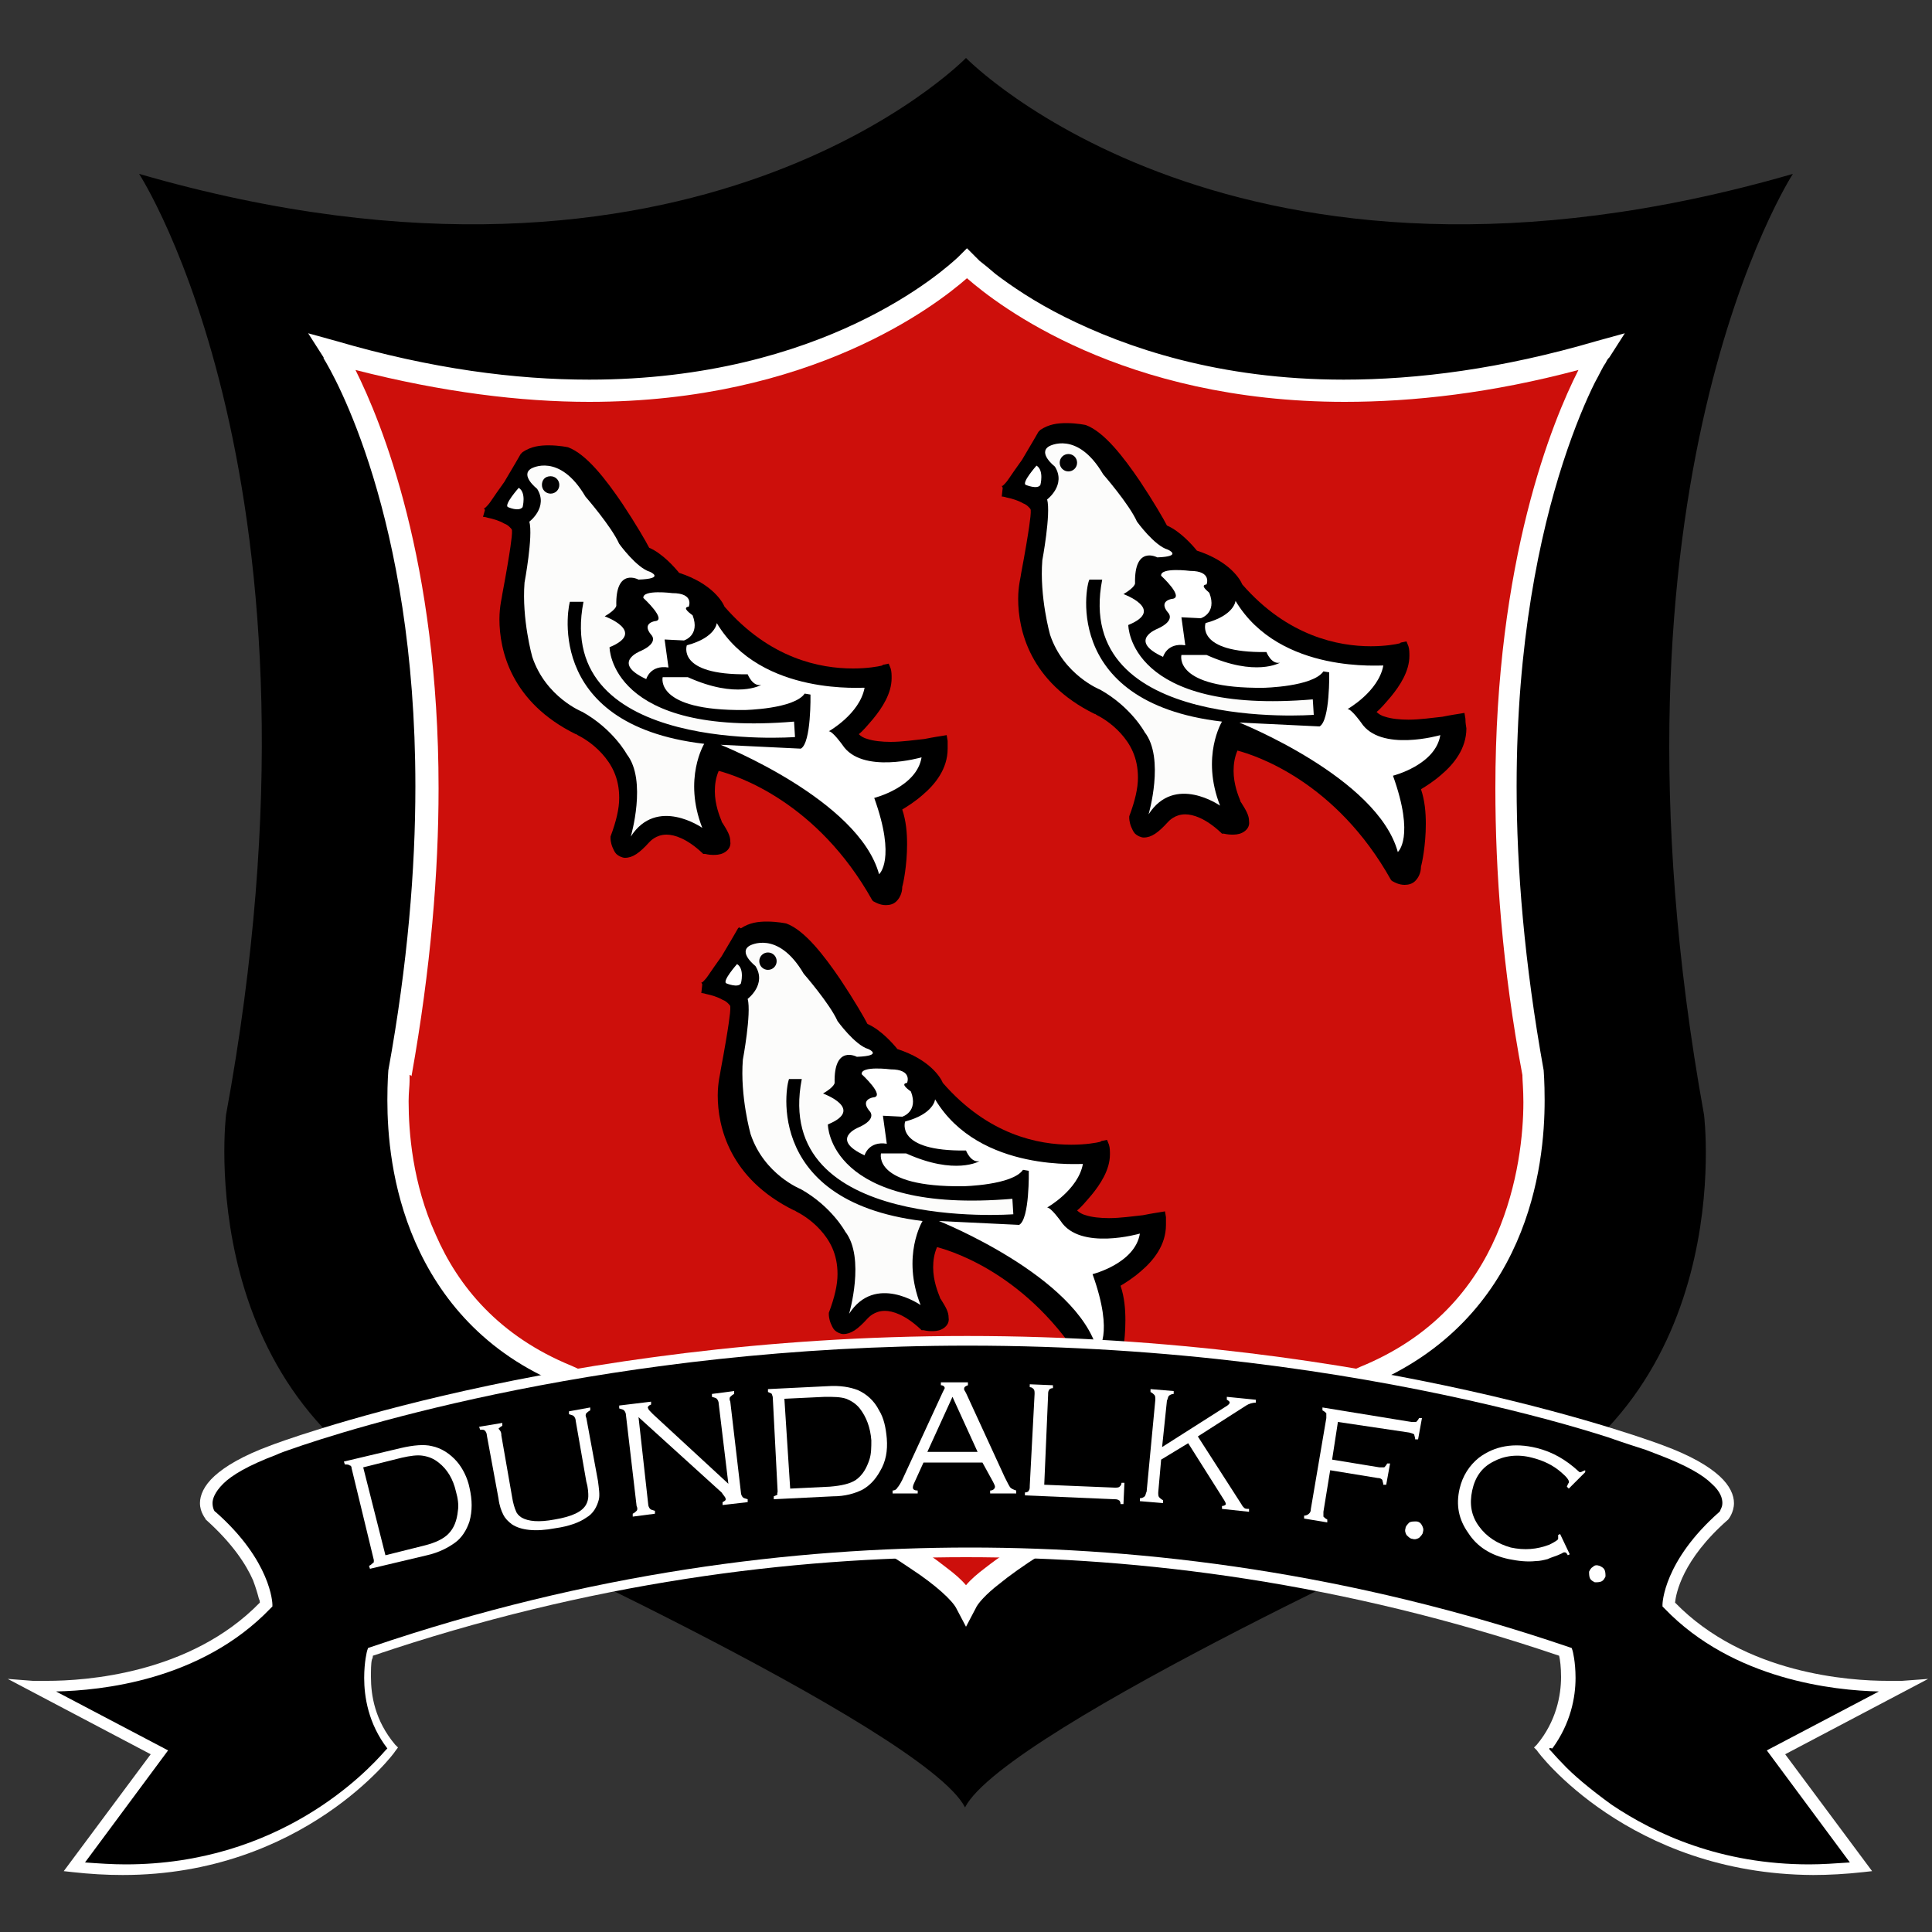 <?xml version="1.0" encoding="utf-8"?>
<!-- Generator: Adobe Illustrator 21.1.0, SVG Export Plug-In . SVG Version: 6.00 Build 0)  -->
<svg version="1.1" id="Layer_1" xmlns="http://www.w3.org/2000/svg" xmlns:xlink="http://www.w3.org/1999/xlink" x="0px" y="0px"
	 viewBox="0 0 200 200" style="enable-background:new 0 0 200 200;" xml:space="preserve">
<rect x="0" y="0" width="200" height="200" fill="#333333" stroke="none"/>
<style type="text/css">
	.st0{fill:#FFFFFF;}
	.st1{fill:#CD0F0B;}
	.st2{fill:#FCFCFB;}
	.st3{fill:#020102;}
</style>
<g>
	<path d="M185.6,18C127.9,34.7,100,6,100,6S72.1,34.7,14.4,18c0,0,21,32.2,9,97.4c0,0-3.7,30.2,22.7,41c0,0,49.6,22.5,53.8,30.7
		c4.2-8.2,53.8-30.7,53.8-30.7c26.5-10.7,22.7-41,22.7-41C164.6,50.2,185.6,18,185.6,18z"/>
	<path class="st0" d="M99,166.5c-0.4-0.8-2.1-2.4-4.7-4.1l0,0c-2.5-1.7-5.8-3.7-9.4-5.7l0,0c-7.1-3.9-15.3-7.9-20.7-10.5l0,0
		c-3.4-1.6-5.7-2.6-5.9-2.8l0,0c-8.2-3.3-12.8-9.1-15.3-14.8l0,0c-2.5-5.7-2.9-11.3-2.9-14.7l0,0c0-1.9,0.1-3.1,0.1-3.1l0,0l0,0l0,0
		c2-11,2.8-20.8,2.8-29.4l0,0c0-28-8.5-42.7-9.5-44.3l0,0C33.5,37,33.5,37,33.5,37l0,0l-1.6-2.5l2.9,0.8c9.9,2.9,18.6,4,26.2,4l0,0
		c24.3,0,36.8-11.4,38.2-12.7l0,0c0.1-0.1,0.1-0.1,0.1-0.1l0,0l0.8-0.8l0.8,0.8c0,0,0,0,0.1,0.1l0,0c0.1,0.1,0.2,0.2,0.4,0.4l0,0
		c0.4,0.3,1,0.8,1.7,1.4l0,0c1.6,1.2,3.9,2.8,7.1,4.4l0,0c6.4,3.2,16,6.5,28.9,6.5l0,0c7.6,0,16.3-1.1,26.2-4l0,0l2.9-0.8l-1.6,2.5
		c0,0,0,0-0.1,0.1l0,0c-0.1,0.1-0.2,0.3-0.3,0.5l0,0c-0.3,0.4-0.6,1.1-1.1,2l0,0c-0.9,1.8-2.1,4.6-3.3,8.3l0,0
		c-2.4,7.4-4.8,18.6-4.8,33.5l0,0c0,8.5,0.8,18.3,2.8,29.4l0,0l0,0l0,0c0,0,0.1,1.2,0.1,3.1l0,0c0,3.4-0.4,9-2.9,14.7l0,0
		c-2.5,5.7-7.1,11.4-15.3,14.8l0,0c-0.2,0.1-2,0.9-4.7,2.2l0,0c-2.9,1.4-6.8,3.2-11,5.3l0,0c-8.4,4.2-18.1,9.4-22.6,13.1l0,0
		c-1.3,1-2.2,2-2.4,2.5l0,0l-1,1.9L99,166.5L99,166.5z"/>
	<path class="st1" d="M42.4,111.3c0,0.1,0,0.3,0,0.6l0,0c0,0.5-0.1,1.2-0.1,2.1l0,0c0,3.2,0.4,8.5,2.8,13.8l0,0
		c2.3,5.3,6.5,10.5,14.1,13.6l0,0l0,0l0,0c0,0,7.3,3.3,15.8,7.6l0,0c8.5,4.3,18.1,9.4,23,13.3l0,0c0.8,0.6,1.5,1.2,2,1.8l0,0
		c0.5-0.6,1.2-1.2,2-1.8l0,0c1.4-1.1,3.2-2.3,5.2-3.6l0,0c4.1-2.5,9.1-5.3,14.1-7.8l0,0c9.9-5.1,19.5-9.4,19.5-9.4l0,0l0,0l0,0
		c7.6-3.1,11.8-8.3,14.1-13.6l0,0c2.3-5.3,2.8-10.6,2.8-13.8l0,0c0-1.3-0.1-2.3-0.1-2.7l0,0c0-0.1,0-0.1,0-0.1l0,0
		c-2.1-11.2-2.8-21.1-2.8-29.7l0,0c0-23.6,5.9-38,8.6-43.3l0,0c-9,2.4-17.1,3.3-24.2,3.3l0,0c-23,0-35.9-10-39.1-12.8l0,0
		c-3.2,2.8-16.1,12.8-39.1,12.8l0,0c-7.1,0-15.2-1-24.2-3.3l0,0c2.7,5.4,8.6,19.8,8.6,43.3l0,0c0,8.7-0.8,18.6-2.8,29.8l0,0
		C42.4,111.2,42.4,111.3,42.4,111.3L42.4,111.3z"/>
	<path d="M151.7,74.4l-0.1-0.6l-0.6,0.1c0,0-0.7,0.1-1.7,0.3c-1,0.1-2.3,0.3-3.5,0.3c-0.9,0-1.8-0.1-2.4-0.3
		c-0.4-0.1-0.7-0.3-0.9-0.5c0.4-0.3,0.9-0.9,1.5-1.6c0.9-1.1,1.9-2.6,1.9-4.2c0-0.3,0-0.7-0.1-1l-0.2-0.5l-0.5,0.1
		c0,0-0.1,0-0.2,0.1c-0.4,0.1-1.5,0.3-3,0.3c-3.3,0-8.6-1-13.3-6.4c-0.2-0.5-1.3-2.4-4.7-3.5c-0.4-0.5-1.7-2-3.1-2.6
		c-0.3-0.6-1.4-2.5-2.8-4.6c-1.7-2.5-3.7-5.1-5.6-5.8l0,0l0,0c0,0-0.9-0.2-2-0.2c-0.9,0-1.8,0.1-2.7,0.7l-0.1,0.1l-0.1,0.1
		c0,0-0.8,1.4-1.7,2.9c-0.5,0.7-1,1.4-1.4,2c-0.2,0.3-0.4,0.5-0.5,0.6c-0.1,0.1-0.1,0.1-0.2,0.1c0,0,0,0,0,0l0.1,0.2l-0.1,0.9
		c0,0,0.2,0,0.5,0.1c0.5,0.1,1.2,0.3,1.7,0.6c0.3,0.1,0.5,0.3,0.6,0.4c0.1,0.1,0.2,0.2,0.2,0.3c0,0,0,0.1,0,0.1l0,0.1l0,0.1
		c0,0.2-0.1,1.5-1,6.3c0,0.2-0.3,1.2-0.3,2.6c0,3.2,1.2,8.6,7.9,11.9l0,0l0,0c0,0,0.1,0,0.2,0.1c0.4,0.2,1.5,0.8,2.5,1.9
		c1,1.1,1.8,2.5,1.8,4.6c0,1.1-0.3,2.4-0.9,4l0,0.1l0,0.1c0,0,0,0.4,0.2,0.9c0.1,0.2,0.2,0.5,0.4,0.7c0.2,0.2,0.6,0.4,0.9,0.4
		c0.8,0,1.5-0.5,2.5-1.6l0,0l0,0c0,0,0,0,0,0c0.1-0.1,0.7-0.8,1.8-0.8c0.8,0,2.1,0.4,3.7,1.9l0.1,0.1l0.2,0c0,0,0.4,0.1,0.8,0.1
		c0.3,0,0.7,0,1.1-0.2c0.4-0.2,0.8-0.6,0.7-1.2c0-0.6-0.3-1.1-0.8-1.9c0,0-0.1-0.1-0.1-0.2c-0.2-0.5-0.7-1.7-0.7-3.1
		c0-0.7,0.1-1.4,0.4-2.1c1.9,0.5,10.2,3.2,15.9,13.4l0.1,0.1l0.2,0.1c0,0,0.5,0.3,1.1,0.3c0,0,0,0,0,0c0.4,0,0.8-0.1,1.1-0.4
		c0.3-0.3,0.6-0.8,0.6-1.5c0.1-0.3,0.5-2.2,0.5-4.4c0-1.2-0.1-2.4-0.5-3.6c0.5-0.3,1.3-0.8,2.1-1.5c1.3-1.1,2.6-2.7,2.6-4.8
		C151.7,74.8,151.7,74.6,151.7,74.4z"/>
	<path class="st0" d="M107.3,48.2c0,0-1.6,1.8-1.1,2c0,0,1.2,0.5,1.5,0C107.7,50.2,108.1,48.7,107.3,48.2"/>
	<path class="st2" d="M126.5,74.7c0,0-2.2,3.6-0.2,8.7c0,0-4.7-3.3-7.4,0.9c0,0,1.7-5.8-0.4-8.5c0,0-1.4-2.6-4.6-4.4
		c0,0-3.8-1.5-5.2-5.7c0,0-1.1-3.9-0.8-7.7c0,0,0.9-4.8,0.5-6.3c0,0,2-1.5,0.8-3.4c0,0-1.8-1.4-0.6-2.1c0,0,2.9-1.7,5.6,2.9
		c0,0,2.7,3.1,3.5,4.9c0,0,1.8,2.5,3.2,2.9c0,0,1.6,0.7-1.1,0.8c0,0-2.4-1.3-2.3,2.7c0,0,0,0.4-1.2,1.1c0,0,4.4,1.6,0.5,3.2
		c0,0,0,9.3,19.1,7.7l0.1,1.6c0,0-25,1.9-21.9-14h-1.3C112.6,59.7,109.4,72.7,126.5,74.7"/>
	<path class="st0" d="M124.9,60.5c0,0,0.6-1.4-1.7-1.4c0,0-3.1-0.4-3,0.5c0,0,2.5,2.3,1.1,2.4c0,0-1.4,0.2-0.4,1.4
		c0,0,0.9,0.8-1.1,1.7c0,0-3.1,1.2,0.6,2.9c0,0,0.4-1.5,2.3-1.2l-0.4-2.9l2,0.1c0,0,1.7-0.5,0.9-2.6
		C125.2,61.3,124.1,60.6,124.9,60.5"/>
	<path class="st0" d="M127.9,62.2c0,0-0.1,1.5-3.1,2.3c0,0-1.1,3.1,6.3,3c0,0,0.5,1.3,1.4,1.1c0,0-2.5,1.5-7.6-0.8h-2.6
		c0,0-0.9,3.5,8.5,3.4c0,0,5.1-0.1,6.2-1.7l0.6,0.1c0,0,0.1,5-1,5.6l-8.3-0.4c0,0,14.3,5.7,16.4,13.4c0,0,1.8-1.5-0.5-7.9
		c0,0,4.4-1.1,4.9-4.2c0,0-6.2,1.8-8.2-1.3c0,0-1-1.4-1.4-1.4c0,0,3.2-1.8,3.7-4.5C143.3,68.8,132.5,69.9,127.9,62.2"/>
	<path class="st3" d="M109.7,47.9c0,0.5,0.4,0.9,0.9,0.9c0.5,0,0.9-0.4,0.9-0.9c0-0.5-0.4-0.9-0.9-0.9
		C110.1,47,109.7,47.4,109.7,47.9"/>
	<path d="M120.7,126l-0.1-0.6l-0.6,0.1c0,0-0.7,0.1-1.7,0.3c-1,0.1-2.3,0.3-3.5,0.3c-0.9,0-1.8-0.1-2.4-0.3
		c-0.4-0.1-0.7-0.3-0.9-0.5c0.4-0.3,0.9-0.9,1.5-1.6c0.9-1.1,1.9-2.6,1.9-4.2c0-0.3,0-0.7-0.1-1l-0.2-0.5l-0.5,0.1
		c0,0-0.1,0-0.2,0.1c-0.4,0.1-1.5,0.3-3,0.3c-3.4,0-8.6-1-13.3-6.4c-0.2-0.5-1.3-2.4-4.7-3.5c-0.4-0.5-1.7-2-3.1-2.6
		c-0.3-0.6-1.4-2.5-2.8-4.6c-1.7-2.5-3.7-5.1-5.6-5.8l0,0l0,0c0,0-0.9-0.2-2-0.2c-0.9,0-1.8,0.1-2.7,0.7L76.5,96l-0.1,0.1
		c0,0-0.8,1.4-1.7,2.9c-0.5,0.7-1,1.4-1.4,2c-0.2,0.3-0.4,0.5-0.5,0.6c-0.1,0.1-0.1,0.1-0.2,0.1c0,0,0,0,0,0l0.1,0.2l-0.1,0.9
		c0,0,0.2,0,0.5,0.1c0.5,0.1,1.2,0.3,1.7,0.6c0.3,0.1,0.5,0.3,0.6,0.4c0.1,0.1,0.2,0.2,0.2,0.3c0,0,0,0.1,0,0.1l0,0.1l0,0.1
		c0,0.2-0.1,1.5-1,6.3c0,0.2-0.3,1.2-0.3,2.6c0,3.2,1.2,8.6,7.9,11.9l0,0l0,0c0,0,0.1,0,0.2,0.1c0.4,0.2,1.5,0.8,2.5,1.9
		c1,1.1,1.8,2.5,1.8,4.6c0,1.1-0.3,2.4-0.9,4l0,0.1l0,0.1c0,0,0,0.4,0.2,0.9c0.1,0.2,0.2,0.5,0.4,0.7c0.2,0.2,0.6,0.4,0.9,0.4
		c0.8,0,1.5-0.5,2.5-1.6l0,0l0,0c0,0,0,0,0,0c0.1-0.1,0.7-0.8,1.8-0.8c0.8,0,2.1,0.4,3.7,1.9l0.1,0.1l0.2,0c0,0,0.4,0.1,0.8,0.1
		c0.3,0,0.7,0,1.1-0.2c0.4-0.2,0.8-0.6,0.7-1.2c0-0.6-0.3-1.1-0.8-1.9c0,0-0.1-0.1-0.1-0.2c-0.2-0.5-0.7-1.7-0.7-3.1
		c0-0.7,0.1-1.4,0.4-2.1c1.9,0.5,10.2,3.2,15.9,13.4l0.1,0.1l0.2,0.1c0,0,0.5,0.3,1.1,0.3c0,0,0,0,0,0c0.4,0,0.8-0.1,1.1-0.4
		c0.3-0.3,0.6-0.8,0.6-1.5c0.1-0.3,0.5-2.2,0.5-4.4c0-1.2-0.1-2.4-0.5-3.6c0.5-0.3,1.3-0.8,2.1-1.5c1.3-1.1,2.6-2.7,2.6-4.8
		C120.7,126.4,120.7,126.2,120.7,126z"/>
	<path class="st0" d="M76.3,99.8c0,0-1.6,1.8-1.1,2c0,0,1.2,0.5,1.5,0C76.7,101.8,77.1,100.3,76.3,99.8"/>
	<path class="st2" d="M95.5,126.4c0,0-2.2,3.6-0.2,8.7c0,0-4.7-3.3-7.4,0.9c0,0,1.7-5.8-0.4-8.5c0,0-1.4-2.6-4.6-4.4
		c0,0-3.8-1.5-5.2-5.7c0,0-1.1-3.9-0.8-7.7c0,0,0.9-4.8,0.5-6.3c0,0,2-1.5,0.8-3.4c0,0-1.8-1.4-0.6-2.1c0,0,2.9-1.7,5.6,2.9
		c0,0,2.7,3.1,3.5,4.9c0,0,1.8,2.5,3.2,2.9c0,0,1.6,0.7-1.2,0.8c0,0-2.4-1.3-2.3,2.7c0,0,0,0.4-1.2,1.1c0,0,4.4,1.6,0.5,3.2
		c0,0,0,9.3,19.1,7.7l0.1,1.6c0,0-25,1.9-21.9-14h-1.3C81.6,111.3,78.4,124.3,95.5,126.4"/>
	<path class="st0" d="M93.9,112.1c0,0,0.6-1.4-1.7-1.4c0,0-3.1-0.4-3,0.5c0,0,2.5,2.3,1.2,2.4c0,0-1.4,0.2-0.4,1.4
		c0,0,0.9,0.8-1.1,1.7c0,0-3.1,1.2,0.6,2.9c0,0,0.4-1.5,2.3-1.2l-0.4-2.9l2,0.1c0,0,1.7-0.5,0.9-2.6
		C94.2,112.9,93.1,112.2,93.9,112.1"/>
	<path class="st0" d="M96.8,113.8c0,0-0.1,1.5-3.1,2.3c0,0-1.1,3.1,6.3,3c0,0,0.5,1.3,1.4,1.1c0,0-2.5,1.5-7.6-0.8h-2.6
		c0,0-0.9,3.5,8.5,3.4c0,0,5.1-0.1,6.2-1.7l0.6,0.1c0,0,0.1,5-1,5.6l-8.3-0.4c0,0,14.3,5.7,16.4,13.4c0,0,1.8-1.5-0.5-7.9
		c0,0,4.4-1.1,4.9-4.2c0,0-6.2,1.8-8.2-1.3c0,0-1-1.4-1.4-1.4c0,0,3.2-1.8,3.7-4.5C112.3,120.4,101.4,121.5,96.8,113.8"/>
	<path class="st3" d="M78.6,99.5c0,0.5,0.4,0.9,0.9,0.9c0.5,0,0.9-0.4,0.9-0.9c0-0.5-0.4-0.9-0.9-0.9C79,98.6,78.6,99,78.6,99.5"/>
	<path d="M98.1,76.7L98,76.1l-0.6,0.1c0,0-0.7,0.1-1.7,0.3c-1,0.1-2.3,0.3-3.5,0.3c-0.9,0-1.8-0.1-2.4-0.3c-0.4-0.1-0.7-0.3-0.9-0.5
		c0.4-0.3,0.9-0.9,1.5-1.6c0.9-1.1,1.9-2.6,1.9-4.2c0-0.3,0-0.7-0.1-1L92,68.7l-0.5,0.1c0,0-0.1,0-0.2,0.1c-0.4,0.1-1.5,0.3-3,0.3
		c-3.4,0-8.6-1-13.3-6.4c-0.2-0.5-1.3-2.4-4.7-3.5c-0.4-0.5-1.7-2-3.1-2.6c-0.3-0.6-1.4-2.5-2.8-4.6c-1.7-2.5-3.7-5.1-5.6-5.8l0,0
		l0,0c0,0-0.9-0.2-2-0.2c-0.9,0-1.8,0.1-2.7,0.7l-0.1,0.1l-0.1,0.1c0,0-0.8,1.4-1.7,2.9c-0.5,0.7-1,1.4-1.4,2
		c-0.2,0.3-0.4,0.5-0.5,0.6c-0.1,0.1-0.1,0.1-0.2,0.1c0,0,0,0,0,0l0.1,0.2L50,53.5c0,0,0.2,0,0.5,0.1c0.5,0.1,1.2,0.3,1.7,0.6
		c0.3,0.1,0.5,0.3,0.6,0.4c0.1,0.1,0.2,0.2,0.2,0.3c0,0,0,0.1,0,0.1l0,0.1l0,0.1c0,0.2-0.1,1.5-1,6.3c0,0.2-0.3,1.2-0.3,2.6
		c0,3.2,1.2,8.6,7.9,11.9l0,0l0,0c0,0,0.1,0,0.2,0.1c0.4,0.2,1.5,0.8,2.5,1.9c1,1.1,1.8,2.5,1.8,4.6c0,1.1-0.3,2.4-0.9,4l0,0.1
		l0,0.1c0,0,0,0.4,0.2,0.9c0.1,0.2,0.2,0.5,0.4,0.7c0.2,0.2,0.6,0.4,0.9,0.4c0.8,0,1.5-0.5,2.5-1.6l0,0l0,0c0,0,0,0,0,0
		c0.1-0.1,0.7-0.8,1.8-0.8c0.8,0,2.1,0.4,3.7,1.9l0.1,0.1l0.2,0c0,0,0.4,0.1,0.8,0.1c0.3,0,0.7,0,1.1-0.2c0.4-0.2,0.8-0.6,0.7-1.2
		c0-0.6-0.3-1.1-0.8-1.9c0,0-0.1-0.1-0.1-0.2c-0.2-0.5-0.7-1.7-0.7-3.1c0-0.7,0.1-1.4,0.4-2.1c1.9,0.5,10.2,3.2,15.9,13.4l0.1,0.1
		l0.2,0.1c0,0,0.5,0.3,1.1,0.3c0,0,0,0,0,0c0.4,0,0.8-0.1,1.1-0.4c0.3-0.3,0.6-0.8,0.6-1.5c0.1-0.3,0.5-2.2,0.5-4.4
		c0-1.2-0.1-2.4-0.5-3.6c0.5-0.3,1.3-0.8,2.1-1.5c1.3-1.1,2.6-2.7,2.6-4.8C98.1,77.1,98.1,76.9,98.1,76.7z"/>
	<path class="st0" d="M53.7,50.5c0,0-1.6,1.8-1.1,2c0,0,1.1,0.5,1.5,0C54.1,52.5,54.5,51,53.7,50.5"/>
	<path class="st2" d="M72.9,77c0,0-2.2,3.6-0.2,8.7c0,0-4.7-3.3-7.4,0.9c0,0,1.7-5.8-0.4-8.5c0,0-1.4-2.6-4.6-4.4
		c0,0-3.8-1.5-5.2-5.7c0,0-1.1-3.9-0.8-7.7c0,0,0.9-4.8,0.5-6.3c0,0,2-1.5,0.8-3.4c0,0-1.8-1.4-0.6-2.1c0,0,2.9-1.7,5.6,2.9
		c0,0,2.7,3.1,3.5,4.9c0,0,1.8,2.5,3.2,2.9c0,0,1.6,0.7-1.2,0.8c0,0-2.4-1.3-2.3,2.7c0,0,0,0.4-1.2,1.1c0,0,4.4,1.6,0.5,3.2
		c0,0,0,9.3,19.1,7.7l0.1,1.6c0,0-25,1.9-21.9-14H59C59,62,55.8,75,72.9,77"/>
	<path class="st0" d="M71.3,62.8c0,0,0.6-1.4-1.7-1.4c0,0-3.1-0.4-3,0.5c0,0,2.5,2.3,1.2,2.4c0,0-1.4,0.2-0.4,1.4
		c0,0,0.9,0.8-1.1,1.7c0,0-3.1,1.2,0.6,2.9c0,0,0.4-1.5,2.3-1.2l-0.4-2.9l2,0.1c0,0,1.7-0.5,0.9-2.6C71.6,63.6,70.5,62.9,71.3,62.8"
		/>
	<path class="st0" d="M74.2,64.5c0,0-0.1,1.5-3.1,2.3c0,0-1.1,3.1,6.3,3c0,0,0.5,1.3,1.4,1.1c0,0-2.5,1.5-7.6-0.8h-2.6
		c0,0-0.9,3.5,8.5,3.4c0,0,5.1-0.1,6.2-1.7l0.6,0.1c0,0,0.1,5-1,5.6l-8.3-0.4c0,0,14.3,5.7,16.4,13.4c0,0,1.8-1.5-0.5-7.9
		c0,0,4.4-1.1,4.9-4.2c0,0-6.2,1.8-8.2-1.3c0,0-1-1.4-1.4-1.4c0,0,3.2-1.8,3.7-4.5C89.7,71.1,78.8,72.2,74.2,64.5"/>
	<path class="st3" d="M56.1,50.2c0,0.5,0.4,0.9,0.9,0.9c0.5,0,0.9-0.4,0.9-0.9c0-0.5-0.4-0.9-0.9-0.9C56.4,49.3,56.1,49.7,56.1,50.2
		"/>
	<path class="st0" d="M159.1,181.2l-0.3-0.3l0.3-0.3c2-2.4,2.5-5.1,2.5-7l0,0c0-1-0.1-1.8-0.2-2.2l0,0
		c-22.4-7.6-43.3-10.2-61.4-10.2l0,0c-18,0-39,2.6-61.4,10.2l0,0c0,0.1,0,0.2-0.1,0.4l0,0c-0.1,0.4-0.1,1.1-0.1,1.8l0,0
		c0,1.9,0.4,4.5,2.5,7l0,0l0.3,0.3l-0.3,0.4c0,0.1-9.5,12.8-28.2,12.8l0,0c-1.7,0-3.4-0.1-5.2-0.3l0,0l-0.9-0.1l9-12.1l-14.8-7.8
		l2.6,0.2c0,0,0.5,0,1.5,0l0,0c3.9,0,14.8-0.7,22-8.1l0,0c0-0.1,0-0.2-0.1-0.4l0,0c-0.1-0.4-0.3-1.1-0.6-1.9l0,0
		c-0.7-1.6-2.1-3.8-4.9-6.3l0,0l0,0l0,0c0-0.1-0.6-0.7-0.6-1.7l0,0c0-0.8,0.4-1.8,1.5-2.8l0,0c1.1-1,2.9-2.1,5.9-3.2l0,0
		c0,0,29.6-11.3,72-11.3l0,0c42.4,0,72,11.3,72,11.3l0,0c3,1.1,4.8,2.2,5.9,3.2l0,0c1.1,1,1.5,2,1.5,2.8l0,0c0,1-0.6,1.7-0.6,1.7
		l0,0l0,0l0,0c-4.8,4.2-5.4,7.7-5.5,8.6l0,0c7.2,7.4,18.1,8.1,22,8.1l0,0c1,0,1.5,0,1.5,0l0,0l2.7-0.2l-14.8,7.8l9,12.1l-0.9,0.1
		c-1.8,0.2-3.6,0.3-5.2,0.3l0,0C168.6,194,159.1,181.3,159.1,181.2L159.1,181.2z"/>
	<path d="M160.4,181.1c0.3,0.3,0.7,0.8,1.3,1.4l0,0c1.1,1.2,2.9,2.7,5.1,4.3l0,0c4.6,3.1,11.4,6.2,20.5,6.2l0,0
		c1.3,0,2.7-0.1,4.2-0.2l0,0l-8.6-11.6l11.6-6.1c-4.6-0.1-15.1-1.2-22.2-8.6l0,0l-0.2-0.2v-0.2c0-0.1,0.1-4.5,5.9-9.6l0,0
		c0,0,0,0,0,0l0,0c0,0,0.1-0.1,0.1-0.2l0,0c0.1-0.2,0.2-0.4,0.2-0.7l0,0c0-0.5-0.2-1.2-1.1-2l0,0c-0.9-0.9-2.6-1.9-5.5-3l0,0
		c0,0-0.5-0.2-1.3-0.5l0,0c-0.9-0.3-2.2-0.7-3.9-1.3l0,0c-3.4-1.1-8.4-2.5-14.7-3.9l0,0c-12.6-2.8-30.5-5.6-51.6-5.6l0,0
		c-36.9,0-64.1,8.6-70.3,10.8l0,0c-0.9,0.3-1.3,0.5-1.3,0.5l0,0c-2.9,1.1-4.6,2.1-5.5,3l0,0c-0.9,0.9-1.1,1.6-1.1,2l0,0
		c0,0.5,0.2,0.9,0.3,0.9l0,0c5.8,5.1,5.9,9.5,5.9,9.6l0,0v0.2l-0.2,0.2c-7.2,7.5-17.6,8.5-22.2,8.6l0,0l11.6,6.1l-8.6,11.6
		c1.4,0.1,2.8,0.2,4.2,0.2l0,0c15.9,0,24.9-9.5,26.9-11.8l0,0c0.1-0.1,0.1-0.1,0.2-0.2l0,0c-2-2.6-2.4-5.4-2.4-7.3l0,0
		c0-1.7,0.3-2.8,0.3-2.8l0,0l0.1-0.3l0.3-0.1c22.6-7.7,43.8-10.3,62-10.3l0,0c18.2,0,39.4,2.6,62,10.3l0,0l0.3,0.1l0.1,0.3
		c0,0,0.3,1.1,0.3,2.8l0,0c0,2-0.5,4.7-2.4,7.3l0,0C160.3,180.9,160.4,181,160.4,181.1L160.4,181.1z"/>
	<path class="st0" d="M39.9,161l4-1c1.2-0.3,2-0.7,2.5-1.2c0.6-0.6,0.9-1.4,1-2.4c0.1-0.6,0-1.3-0.2-2c-0.3-1.3-0.9-2.3-1.8-3
		c-0.5-0.4-1-0.6-1.6-0.7c-0.6-0.1-1.3,0-2.2,0.2l-4,1L39.9,161z M38.7,161.5l-2.3-9.5c0-0.2-0.1-0.3-0.2-0.3
		c-0.1-0.1-0.3-0.1-0.5-0.1l-0.1-0.3l5.9-1.4c1.3-0.3,2.4-0.4,3.2-0.2c1,0.2,1.9,0.8,2.6,1.6c0.6,0.7,1.1,1.7,1.3,2.7
		c0.3,1.3,0.3,2.4,0,3.5c-0.3,0.9-0.8,1.7-1.5,2.2c-0.7,0.5-1.6,1-2.9,1.3l-5.9,1.4l-0.1-0.3c0.2-0.1,0.3-0.2,0.4-0.3
		C38.7,161.8,38.7,161.7,38.7,161.5"/>
	<path class="st0" d="M51.9,148.6l1.1,6.3c0.1,0.7,0.3,1.3,0.4,1.5c0.1,0.3,0.3,0.5,0.6,0.7c0.7,0.4,1.8,0.5,3.4,0.2
		c1.8-0.3,2.9-0.8,3.3-1.6c0.1-0.2,0.2-0.5,0.2-0.8c0-0.3,0-0.8-0.2-1.5l-1.1-6.3c0-0.2-0.1-0.4-0.2-0.5c-0.1-0.1-0.2-0.1-0.5-0.2
		l0-0.3l2.2-0.4l0,0.3c-0.2,0.1-0.3,0.2-0.4,0.3c-0.1,0.1-0.1,0.3,0,0.5l1.2,6.5c0.1,0.8,0.2,1.4,0.1,1.9c-0.2,0.8-0.6,1.5-1.3,1.9
		c-0.7,0.5-1.8,0.9-3.2,1.1c-2.1,0.4-3.6,0.2-4.5-0.4c-0.4-0.3-0.7-0.6-0.9-1c-0.2-0.4-0.4-0.9-0.5-1.7l-1.2-6.5
		c0-0.2-0.1-0.4-0.2-0.5c-0.1-0.1-0.2-0.1-0.5-0.1l-0.1-0.3l2.4-0.4l0,0.3c-0.2,0.1-0.3,0.2-0.4,0.3
		C51.9,148.2,51.9,148.4,51.9,148.6"/>
	<path class="st0" d="M66.1,146.7l1,9c0,0.2,0.1,0.4,0.2,0.5c0.1,0.1,0.2,0.1,0.5,0.2l0,0.3l-2.3,0.3l0-0.3c0.2-0.1,0.3-0.2,0.4-0.3
		c0.1-0.1,0.1-0.3,0-0.5l-1.1-9.4c0-0.2-0.1-0.4-0.2-0.5c-0.1-0.1-0.2-0.1-0.5-0.2l0-0.3l3.3-0.4l0,0.3c-0.3,0.1-0.4,0.3-0.3,0.4
		c0,0.1,0.2,0.3,0.5,0.6l7.8,7.2l-1-8.3c0-0.2-0.1-0.4-0.2-0.5c-0.1-0.1-0.2-0.1-0.5-0.2l0-0.3l2.3-0.3l0,0.3
		c-0.2,0.1-0.3,0.2-0.4,0.3c-0.1,0.1-0.1,0.3,0,0.5l1.1,9.4c0,0.2,0.1,0.4,0.2,0.5c0.1,0.1,0.2,0.1,0.5,0.2l0,0.3l-2.6,0.3l0-0.3
		c0.2-0.1,0.4-0.2,0.3-0.4c0-0.1-0.2-0.3-0.4-0.6L66.1,146.7z"/>
	<path class="st0" d="M81.8,154.1l4.1-0.2c1.2-0.1,2.1-0.3,2.7-0.7c0.7-0.5,1.1-1.2,1.4-2.1c0.2-0.6,0.2-1.3,0.2-2
		c-0.1-1.3-0.5-2.4-1.2-3.3c-0.4-0.5-0.9-0.8-1.4-1c-0.6-0.2-1.3-0.2-2.2-0.2l-4.2,0.2L81.8,154.1z M80.5,154.4l-0.5-9.7
		c0-0.2-0.1-0.3-0.1-0.4c-0.1-0.1-0.2-0.1-0.4-0.2l0-0.3l6.1-0.3c1.4-0.1,2.4,0.1,3.2,0.4c0.9,0.4,1.7,1.1,2.2,2.1
		c0.5,0.8,0.7,1.8,0.8,2.9c0.1,1.3-0.1,2.4-0.7,3.4c-0.5,0.9-1.1,1.5-1.8,1.9c-0.8,0.4-1.8,0.7-3.1,0.7l-6.1,0.3l0-0.3
		c0.2-0.1,0.3-0.1,0.4-0.2C80.4,154.7,80.5,154.5,80.5,154.4"/>
	<path class="st0" d="M101.2,150.3l-2.6-5.7l-2.6,5.7L101.2,150.3z M101.7,151.4l-6.1,0l-1,2.2c-0.1,0.2-0.1,0.4-0.1,0.4
		c0,0.2,0.2,0.3,0.5,0.3l0,0.3l-2.6,0l0-0.3c0.2,0,0.4-0.1,0.5-0.3c0.1-0.1,0.3-0.4,0.5-0.8l4.2-9.1c0.1-0.2,0.2-0.4,0.2-0.4
		c0-0.1-0.1-0.3-0.4-0.3l0-0.3l2.8,0l0,0.3c-0.3,0.1-0.4,0.2-0.4,0.4c0,0.1,0.1,0.2,0.2,0.4l4,8.7c0.3,0.6,0.5,1,0.6,1.1
		c0.1,0.1,0.3,0.2,0.6,0.3l0,0.3l-2.7,0l0-0.3c0.3,0,0.5-0.2,0.5-0.4c0-0.1-0.1-0.3-0.2-0.5L101.7,151.4z"/>
	<path class="st0" d="M108.1,153.7l7.3,0.3c0.2,0,0.4,0,0.5-0.1c0.1-0.1,0.2-0.2,0.2-0.4l0.3,0l-0.1,2.2l-0.3,0
		c0-0.2-0.1-0.4-0.2-0.4c-0.1-0.1-0.3-0.1-0.5-0.1l-9.2-0.4l0-0.3c0.2,0,0.4-0.1,0.4-0.2c0.1-0.1,0.1-0.3,0.1-0.5l0.5-9.5
		c0-0.2,0-0.4-0.1-0.5c-0.1-0.1-0.2-0.2-0.4-0.2l0-0.3l2.4,0.1l0,0.3c-0.2,0-0.4,0.1-0.4,0.2c-0.1,0.1-0.1,0.3-0.1,0.5L108.1,153.7z
		"/>
	<path class="st0" d="M120.2,151.1l-0.3,3.4c0,0.2,0,0.4,0.1,0.5c0.1,0.1,0.2,0.2,0.4,0.3l0,0.3l-2.4-0.2l0-0.3
		c0.2,0,0.4-0.1,0.5-0.2c0.1-0.1,0.1-0.3,0.2-0.5l0.9-9.5c0-0.2,0-0.4-0.1-0.5c-0.1-0.1-0.2-0.2-0.4-0.3l0-0.3l2.4,0.2l0,0.3
		c-0.2,0-0.4,0.1-0.5,0.2c-0.1,0.1-0.1,0.3-0.2,0.5l-0.5,4.8l6.6-4.2c0.2-0.1,0.4-0.3,0.4-0.4c0-0.1-0.1-0.2-0.3-0.3l0-0.3l3,0.3
		l0,0.3c-0.3,0-0.7,0.1-1,0.3l-5,3.2l4.5,7c0.1,0.2,0.2,0.3,0.3,0.4c0.1,0.1,0.3,0.1,0.5,0.1l0,0.3l-2.8-0.3l0-0.3
		c0.2,0,0.4-0.1,0.4-0.2c0-0.1-0.1-0.3-0.3-0.6l-3.6-5.7L120.2,151.1z"/>
	<path class="st0" d="M138.5,147.2l-0.6,3.9l4.9,0.8c0.2,0,0.4,0,0.5,0c0.1-0.1,0.2-0.2,0.3-0.4l0.3,0l-0.4,2.2l-0.3,0
		c0-0.2-0.1-0.4-0.1-0.5c-0.1-0.1-0.2-0.2-0.5-0.2l-4.9-0.8l-0.7,4.3c0,0.2,0,0.4,0,0.5c0.1,0.1,0.2,0.2,0.4,0.3l0,0.3l-2.4-0.4
		l0-0.3c0.2,0,0.4-0.1,0.5-0.2c0.1-0.1,0.2-0.2,0.2-0.5l1.6-9.4c0-0.2,0-0.4,0-0.5c-0.1-0.1-0.2-0.2-0.4-0.3l0-0.3l9.2,1.5
		c0.2,0,0.4,0,0.5,0c0.1-0.1,0.2-0.2,0.3-0.4l0.3,0l-0.4,2.2l-0.3,0c0-0.2-0.1-0.4-0.1-0.5c-0.1-0.1-0.2-0.1-0.5-0.2L138.5,147.2z"
		/>
	<path class="st0" d="M146.6,157.5c0.3,0,0.5,0.2,0.6,0.4c0.1,0.2,0.2,0.4,0.1,0.7c0,0.2-0.2,0.4-0.4,0.6c-0.2,0.1-0.4,0.2-0.7,0.1
		c-0.2,0-0.4-0.2-0.6-0.4c-0.1-0.2-0.2-0.4-0.1-0.7c0-0.2,0.2-0.4,0.4-0.6C146.1,157.5,146.3,157.5,146.6,157.5"/>
	<path class="st0" d="M164.1,152.4l-1.7,1.7l-0.2-0.2c0.1-0.2,0.1-0.3,0.2-0.4c0.1-0.2-0.2-0.6-0.8-1.1c-0.8-0.7-1.8-1.2-3-1.5
		c-1.5-0.4-2.9-0.2-4,0.4c-1.2,0.6-1.9,1.6-2.2,3c-0.3,1.4-0.1,2.6,0.7,3.7c0.8,1.1,1.9,1.8,3.3,2.2c1.4,0.3,2.7,0.2,4-0.3
		c0.6-0.3,0.9-0.5,0.9-0.6c0-0.1,0-0.2,0-0.4l0.2-0.1l1,2.1l-0.2,0.1c-0.1-0.2-0.2-0.3-0.3-0.3c-0.1,0-0.2,0-0.3,0.1
		c-0.6,0.3-1.1,0.4-1.5,0.6c-0.4,0.1-0.8,0.2-1.2,0.2c-0.9,0.1-1.8,0-2.8-0.2c-1.9-0.4-3.3-1.3-4.2-2.7c-1-1.4-1.3-2.9-0.9-4.6
		c0.3-1.3,1-2.4,2-3.2c1.6-1.2,3.6-1.6,6-1c1.6,0.4,3,1.2,4.3,2.4c0.1,0.1,0.1,0.1,0.2,0.1c0.1,0,0.2-0.1,0.5-0.2L164.1,152.4z"/>
	<path class="st0" d="M165.6,162.1c0.2,0.1,0.4,0.2,0.5,0.4c0.1,0.2,0.1,0.5,0.1,0.7c-0.1,0.2-0.2,0.4-0.4,0.5
		c-0.2,0.1-0.5,0.1-0.7,0.1c-0.2-0.1-0.4-0.2-0.5-0.4c-0.1-0.2-0.1-0.5-0.1-0.7c0.1-0.2,0.2-0.4,0.4-0.5
		C165.1,162,165.3,162,165.6,162.1"/>
</g>
</svg>
